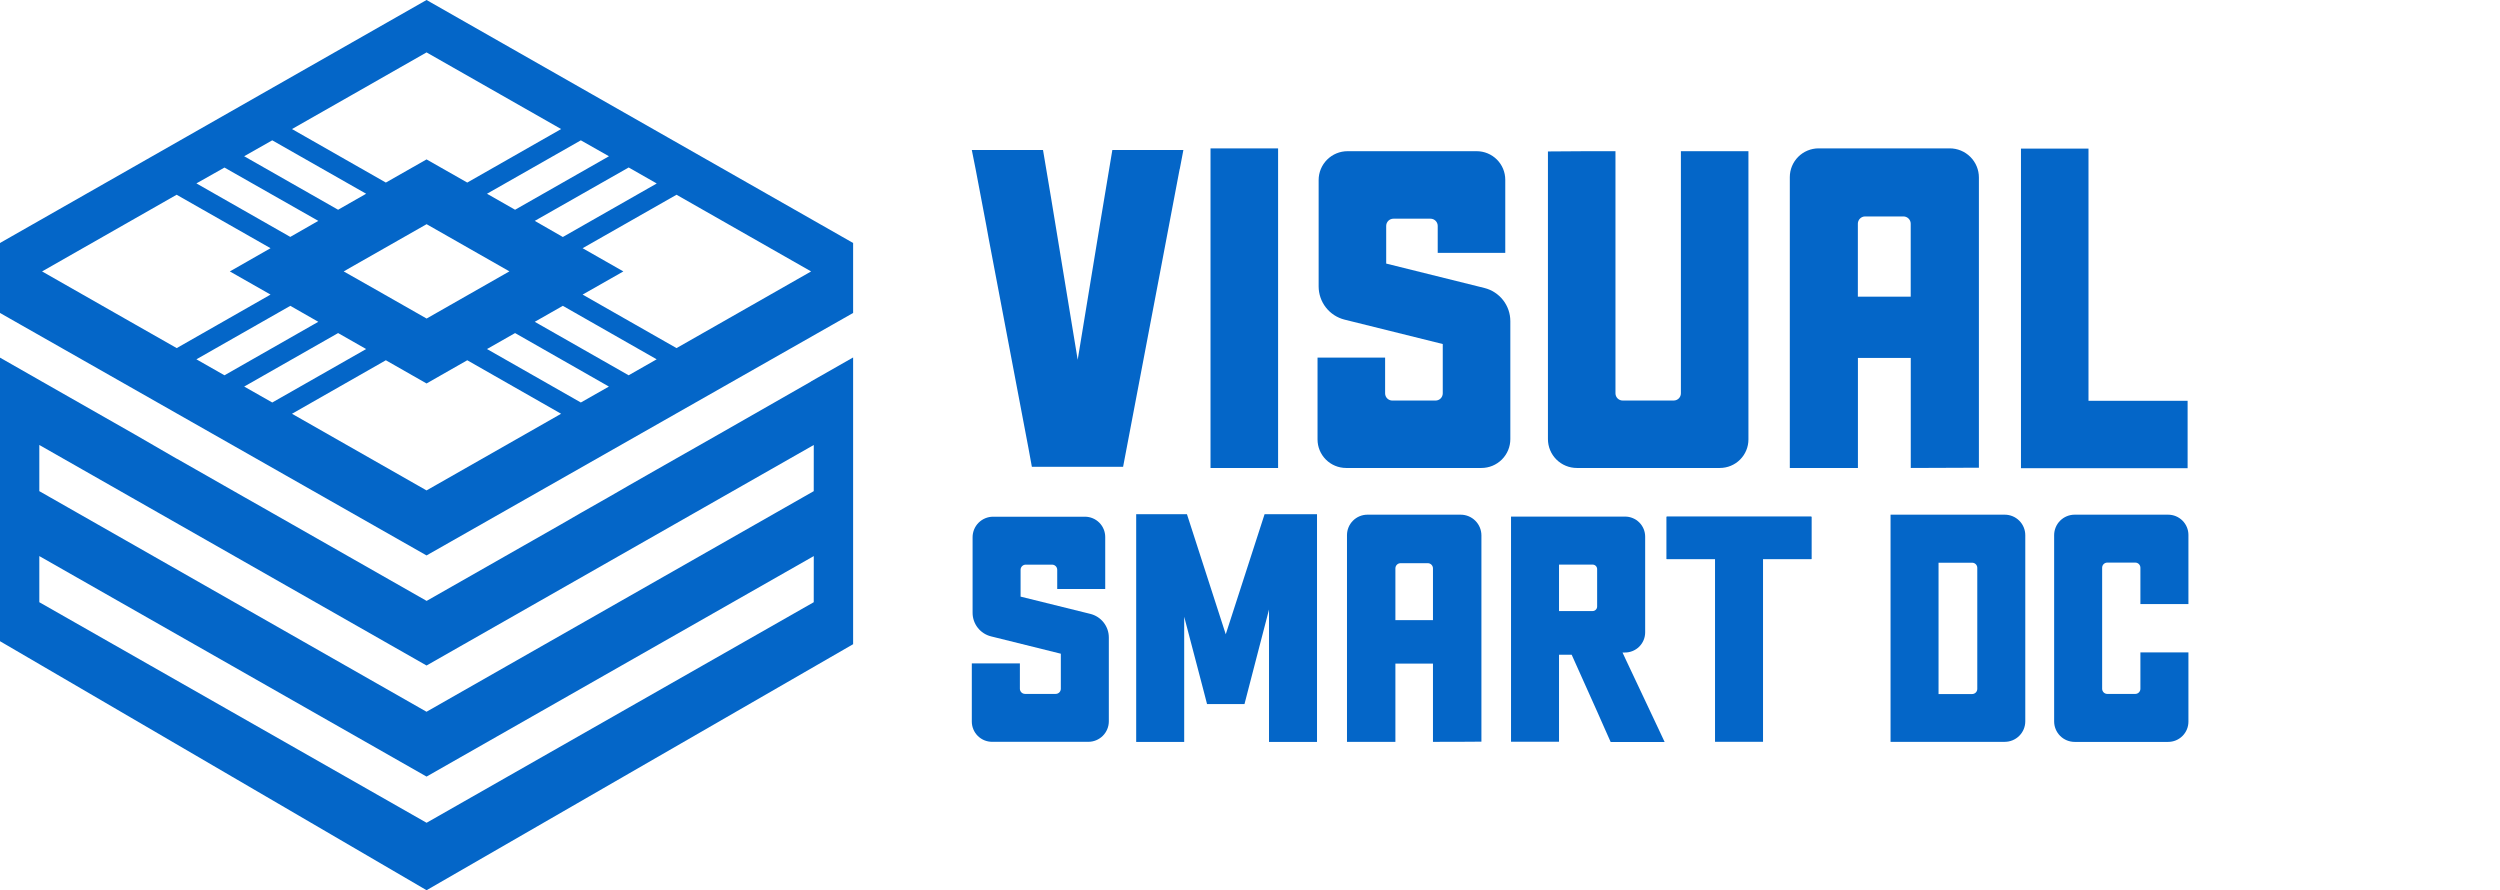 <?xml version="1.0" encoding="UTF-8"?>
<svg xmlns="http://www.w3.org/2000/svg" width="337" height="120" viewBox="0 0 337 120" fill="none">
<g clip-path="url(#clip0_246_1523)">
<path d="M109.302 51.431H109.329L96.756 58.614L91.195 61.775L88.533 63.29L84.756 65.447L82.091 66.985L78.31 69.134L75.648 70.673L57.51 81.001L39.371 70.673L36.709 69.157L35.454 68.442L32.925 67.008L30.263 65.493L26.479 63.336L23.825 61.825H23.805L18.259 58.614L5.675 51.446L0 48.208V86.434L57.502 120L115 86.838V48.185L109.302 51.431ZM109.692 81.178L57.502 110.91L5.3 81.178V74.96L57.498 104.684L109.696 74.96L109.692 81.178ZM109.692 66.208L57.494 95.944L5.3 66.208V59.983L57.498 89.711L109.696 59.983L109.692 66.208Z" fill="#0466C8"/>
<path d="M57.498 0L0 32.754V42.187L57.498 74.872L115 42.187V32.754L57.498 0ZM88.529 24.733L75.87 31.947L72.086 29.774L84.745 22.576L88.529 24.733ZM82.087 21.064L69.432 28.274L65.647 26.117L78.298 18.915L82.087 21.064ZM46.332 36.588L47.373 35.988L57.506 30.22L68.668 36.58L57.506 42.94L57.475 42.921L50.993 39.23L46.332 36.588ZM47.649 12.678L57.498 7.064L75.64 17.396L62.986 24.61L57.498 21.488L52.014 24.61L39.36 17.396L47.649 12.678ZM36.698 18.915L49.356 26.117L45.576 28.274L32.913 21.061L36.698 18.915ZM30.259 22.587L42.906 29.774L39.13 31.935L26.475 24.721L30.259 22.587ZM18.259 43.759L5.671 36.588L23.809 26.252L36.468 33.458L30.984 36.588L36.468 39.71L23.821 46.924L18.259 43.759ZM26.475 48.435L39.134 41.225L42.906 43.379L30.259 50.589L26.475 48.435ZM32.917 52.108L45.576 44.898L49.356 47.051L36.702 54.257L32.917 52.108ZM57.498 66.108L39.36 55.776L52.014 48.562L57.498 51.692L62.986 48.562L75.636 55.776L57.498 66.108ZM78.298 54.257L65.647 47.051L69.432 44.898L82.079 52.108L78.298 54.257ZM84.741 50.589L72.086 43.379L75.87 41.225L88.517 48.435L84.741 50.589ZM96.756 43.759L91.195 46.924L78.536 39.71L84.028 36.588L78.536 33.458L91.195 26.252L109.337 36.588L96.756 43.759Z" fill="#0466C8"/>
<g clip-path="url(#clip1_246_1523)">
<path d="M172.287 20H163.178V63.082H172.287V20Z" fill="#0466C8"/>
<path d="M149.944 20.219L148.233 30.48L145.273 48.498L141.68 26.652L140.599 20.222H131C131.172 21.089 131.347 21.955 131.518 22.822L132.952 30.385L133.27 32.137L138.621 60.327C138.78 61.193 138.939 62.057 139.095 62.923H151.394L154.98 44.058L156.313 37.056L159.012 22.822L159.038 22.755L159.521 20.216L149.944 20.219Z" fill="#0466C8"/>
<path d="M200.093 38.818L186.859 35.53V30.451C186.859 30.194 186.962 29.947 187.144 29.765C187.327 29.583 187.574 29.48 187.832 29.48H192.831C193.089 29.48 193.336 29.583 193.519 29.765C193.701 29.947 193.804 30.194 193.804 30.451V34.086H202.91V24.227C202.91 23.207 202.504 22.229 201.781 21.508C201.058 20.786 200.078 20.381 199.056 20.381H181.651C180.617 20.381 179.626 20.791 178.895 21.52C178.164 22.25 177.753 23.24 177.753 24.272V38.611C177.753 39.64 178.097 40.639 178.73 41.45C179.364 42.261 180.251 42.837 181.25 43.087L194.484 46.375V53.024C194.484 53.281 194.381 53.529 194.199 53.711C194.017 53.893 193.769 53.995 193.511 53.995H187.689C187.561 53.995 187.434 53.971 187.316 53.922C187.197 53.873 187.09 53.802 186.999 53.712C186.908 53.621 186.836 53.514 186.787 53.396C186.738 53.278 186.713 53.152 186.713 53.024V48.209H177.604V59.238C177.604 60.258 178.011 61.236 178.733 61.956C179.456 62.677 180.436 63.082 181.457 63.082H199.695C200.207 63.082 200.714 62.981 201.187 62.786C201.66 62.59 202.09 62.303 202.452 61.942C202.814 61.581 203.101 61.152 203.297 60.68C203.493 60.208 203.593 59.702 203.593 59.191V43.29C203.593 42.261 203.248 41.263 202.614 40.453C201.98 39.642 201.092 39.067 200.093 38.818Z" fill="#0466C8"/>
<path d="M226.585 20.378V53.021C226.585 53.148 226.56 53.275 226.511 53.393C226.462 53.511 226.39 53.618 226.299 53.709C226.209 53.799 226.101 53.87 225.983 53.919C225.864 53.968 225.737 53.992 225.609 53.992H218.741C218.613 53.992 218.486 53.968 218.368 53.919C218.25 53.87 218.142 53.799 218.051 53.709C217.961 53.618 217.889 53.511 217.84 53.393C217.791 53.275 217.765 53.148 217.765 53.021V20.381C216.023 20.381 210.405 20.381 208.662 20.416V59.191C208.662 59.702 208.762 60.207 208.958 60.679C209.153 61.152 209.44 61.581 209.802 61.942C210.164 62.303 210.593 62.59 211.066 62.785C211.539 62.981 212.045 63.082 212.557 63.082H231.838C232.859 63.082 233.839 62.677 234.561 61.956C235.283 61.235 235.689 60.258 235.689 59.238V20.378H226.585Z" fill="#0466C8"/>
<path d="M262.817 20H245.142C244.113 20.003 243.127 20.412 242.4 21.139C241.674 21.866 241.266 22.852 241.266 23.878V63.082H250.448V52.776V48.247H257.571V63.082C259.329 63.082 264.998 63.063 266.756 63.047V23.929C266.757 23.413 266.655 22.901 266.457 22.424C266.259 21.947 265.969 21.514 265.603 21.149C265.237 20.784 264.803 20.494 264.325 20.297C263.847 20.1 263.334 19.999 262.817 20ZM257.564 39.995H250.439V30.156C250.439 30.027 250.464 29.899 250.514 29.78C250.563 29.661 250.636 29.553 250.728 29.462C250.819 29.37 250.928 29.298 251.047 29.249C251.167 29.2 251.295 29.175 251.424 29.176H256.582C256.842 29.176 257.092 29.279 257.276 29.463C257.461 29.647 257.564 29.896 257.564 30.156V39.995Z" fill="#0466C8"/>
<path d="M281.529 54.024V20.029H272.426V63.11H294.89V54.024H281.529Z" fill="#0466C8"/>
<path d="M270.238 69.379H254.846V100H270.238C270.973 100 271.677 99.709 272.196 99.19C272.716 98.672 273.008 97.969 273.008 97.236V72.143C273.008 71.41 272.716 70.707 272.196 70.188C271.677 69.67 270.973 69.379 270.238 69.379ZM266.537 92.865C266.537 93.049 266.464 93.225 266.334 93.354C266.204 93.484 266.028 93.557 265.844 93.557H261.316V75.853H265.844C266.028 75.853 266.204 75.926 266.334 76.056C266.464 76.186 266.537 76.362 266.537 76.545V92.865Z" fill="#0466C8"/>
<path d="M292.262 69.379H279.668C279.304 69.378 278.944 69.45 278.608 69.588C278.271 69.727 277.966 69.931 277.709 70.187C277.451 70.444 277.247 70.749 277.108 71.085C276.969 71.42 276.898 71.78 276.898 72.143V97.245C276.898 97.978 277.19 98.681 277.71 99.2C278.229 99.718 278.933 100.009 279.668 100.009H292.262C292.988 100.009 293.685 99.722 294.198 99.209C294.711 98.697 295 98.002 295 97.277V87.946H288.526V92.849C288.526 93.033 288.453 93.209 288.323 93.338C288.193 93.468 288.017 93.541 287.833 93.541H284.062C283.878 93.54 283.703 93.467 283.573 93.338C283.443 93.208 283.37 93.032 283.369 92.849V76.529C283.369 76.346 283.442 76.17 283.572 76.04C283.702 75.91 283.878 75.838 284.062 75.838H287.836C287.927 75.838 288.017 75.855 288.101 75.89C288.185 75.925 288.261 75.976 288.325 76.04C288.389 76.105 288.44 76.181 288.475 76.265C288.509 76.349 288.527 76.439 288.526 76.529V81.43H295V72.111C295 71.387 294.711 70.692 294.198 70.179C293.685 69.667 292.988 69.379 292.262 69.379Z" fill="#0466C8"/>
<path d="M146.981 82.753L137.575 80.424V76.805C137.575 76.622 137.648 76.446 137.778 76.316C137.908 76.186 138.085 76.114 138.269 76.114H141.82C142.004 76.114 142.18 76.188 142.309 76.317C142.439 76.447 142.512 76.622 142.513 76.805V79.395H148.984V72.387C148.984 72.028 148.914 71.673 148.776 71.341C148.639 71.009 148.437 70.707 148.183 70.453C147.929 70.199 147.627 69.997 147.295 69.86C146.962 69.722 146.606 69.652 146.246 69.652H133.874C133.51 69.652 133.15 69.723 132.814 69.862C132.478 70.001 132.172 70.205 131.915 70.462C131.658 70.719 131.454 71.025 131.315 71.36C131.176 71.696 131.105 72.056 131.105 72.419V82.61C131.106 83.341 131.352 84.05 131.803 84.625C132.254 85.2 132.884 85.608 133.595 85.784L143 88.12V92.846C143 93.029 142.927 93.206 142.797 93.335C142.667 93.465 142.49 93.538 142.307 93.538H138.173C137.99 93.537 137.814 93.464 137.684 93.334C137.554 93.205 137.481 93.029 137.48 92.846V89.425H131V97.264C131 97.623 131.07 97.979 131.208 98.31C131.345 98.642 131.547 98.944 131.801 99.197C132.055 99.451 132.357 99.652 132.689 99.79C133.022 99.927 133.378 99.997 133.738 99.997H146.701C147.065 99.997 147.425 99.925 147.761 99.786C148.097 99.647 148.402 99.444 148.659 99.187C148.916 98.93 149.12 98.626 149.259 98.29C149.399 97.955 149.47 97.595 149.47 97.232V85.93C149.47 85.199 149.225 84.49 148.773 83.914C148.322 83.338 147.691 82.93 146.981 82.753Z" fill="#0466C8"/>
<path d="M170.465 69.315L165.231 85.502L160.001 69.315H153.158V100.013H159.629V83.137L161.295 89.485L161.397 89.872L162.3 93.325L162.71 94.912H167.756L168.166 93.325L169.578 87.882L171.062 82.169V100.016H177.533V69.315H170.465Z" fill="#0466C8"/>
<path d="M196.897 69.379H184.331C183.6 69.379 182.898 69.67 182.381 70.187C181.865 70.703 181.574 71.403 181.574 72.133V100H188.099V89.456H193.164V100C194.417 100 198.445 100 199.695 99.975V72.172C199.695 71.431 199.4 70.721 198.875 70.197C198.35 69.673 197.639 69.379 196.897 69.379ZM193.164 83.597H188.099V76.615C188.099 76.523 188.117 76.432 188.152 76.347C188.188 76.262 188.239 76.185 188.305 76.12C188.37 76.055 188.448 76.004 188.533 75.969C188.618 75.934 188.709 75.916 188.801 75.917H192.464C192.65 75.917 192.828 75.99 192.959 76.121C193.09 76.252 193.164 76.43 193.164 76.615V83.597Z" fill="#0466C8"/>
<path d="M224.664 69.648V75.361H231.185V99.993H237.656V75.361H244.177V69.648H224.664Z" fill="#0466C8"/>
<path d="M244.18 69.648H224.664V75.368H244.18V69.648Z" fill="#0466C8"/>
<path d="M223.517 98.153L219.157 88.91L218.715 87.958H219.033C219.392 87.96 219.748 87.892 220.079 87.756C220.411 87.62 220.713 87.421 220.967 87.168C221.221 86.915 221.423 86.615 221.56 86.285C221.698 85.954 221.768 85.6 221.768 85.242V72.34C221.768 71.985 221.699 71.633 221.563 71.305C221.427 70.977 221.228 70.679 220.976 70.428C220.725 70.177 220.427 69.978 220.098 69.842C219.77 69.706 219.418 69.636 219.062 69.636H203.686V99.987H210.156V88.26H211.863L215.323 95.975L216.305 98.197L217.116 100.019H224.391L223.517 98.153ZM215.294 81.76C215.294 81.84 215.278 81.919 215.248 81.993C215.217 82.067 215.172 82.134 215.115 82.191C215.059 82.247 214.991 82.292 214.917 82.323C214.843 82.353 214.764 82.369 214.684 82.369H210.156V76.107H214.684C214.846 76.107 215.001 76.171 215.115 76.286C215.23 76.4 215.294 76.555 215.294 76.717V81.76Z" fill="#0466C8"/>
</g>
</g>
<defs>
<clipPath id="clip0_246_1523">
<rect width="337" height="120" fill="white"/>
</clipPath>
<clipPath id="clip1_246_1523">
<rect width="164" height="80" fill="white" transform="translate(131 20)"/>
</clipPath>
</defs>
</svg>